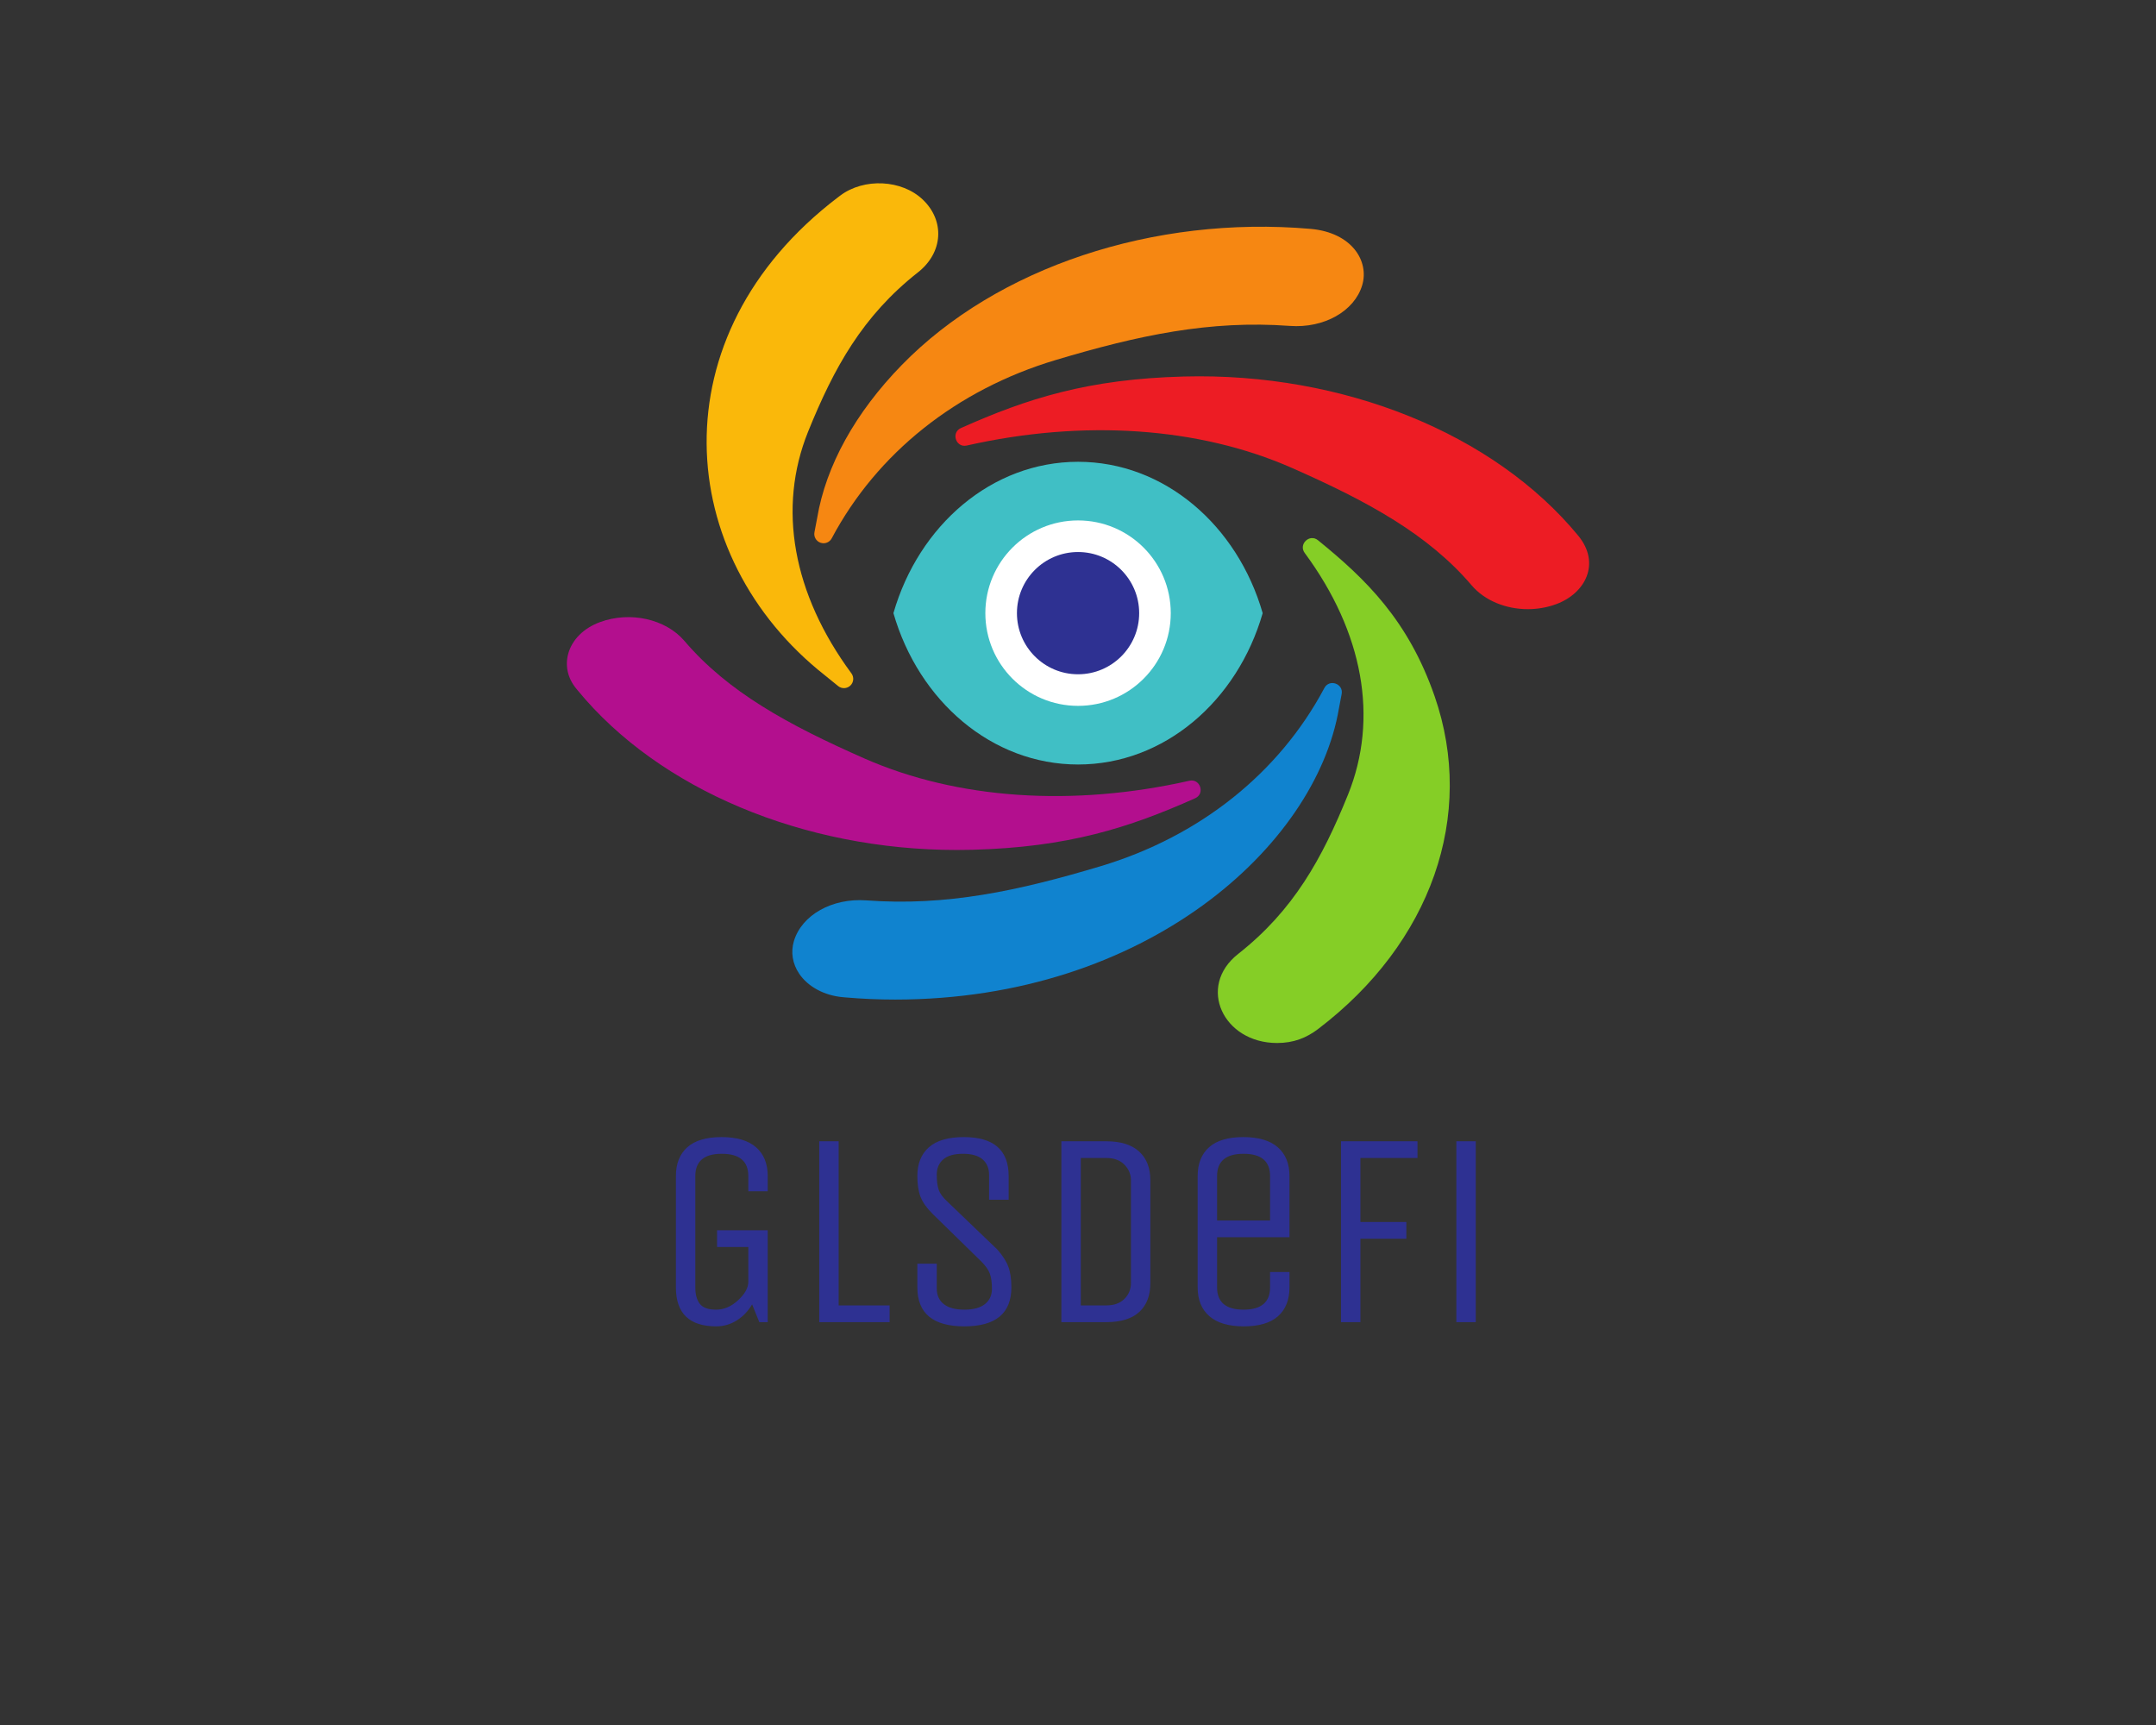 <?xml version="1.0" encoding="UTF-8" standalone="no" ?>
<!DOCTYPE svg PUBLIC "-//W3C//DTD SVG 1.1//EN" "http://www.w3.org/Graphics/SVG/1.1/DTD/svg11.dtd">
<svg xmlns="http://www.w3.org/2000/svg" xmlns:xlink="http://www.w3.org/1999/xlink" version="1.1" width="1280" height="1024" viewBox="0 0 1280 1024" xml:space="preserve">
<rect x="0" y="0" width="1280" height="1024" fill="#333333" stroke="none"/>
<desc>Created with Fabric.js 4.4.0</desc>
<defs>
</defs>
<g transform="matrix(1 0 0 1 640 512)" id="background-logo"  >
<rect style="stroke: none; stroke-width: 0; stroke-dasharray: none; stroke-linecap: butt; stroke-dashoffset: 0; stroke-linejoin: miter; stroke-miterlimit: 4; fill: rgb(255,255,255); fill-opacity: 0; fill-rule: nonzero; opacity: 1;"  paint-order="stroke"  x="-640" y="-512" rx="0" ry="0" width="1280" height="1024" />
</g>
<g transform="matrix(1.921 0 0 1.921 640 363.978)" id="logo-logo"  >
<g style=""  paint-order="stroke"   >
		<g transform="matrix(0.273 0 0 -0.273 0.017 -0)"  >
<path style="stroke: none; stroke-width: 1; stroke-dasharray: none; stroke-linecap: butt; stroke-dashoffset: 0; stroke-linejoin: miter; stroke-miterlimit: 4; fill: rgb(64,191,197); fill-rule: nonzero; opacity: 1;"  paint-order="stroke"  transform=" translate(0, -171.321)" d="M 0 0 C 97.649 0 180.377 71.895 209.011 171.322 C 180.377 270.749 97.649 342.643 0 342.643 C -97.649 342.643 -180.377 270.749 -209.011 171.322 C -180.377 71.895 -97.649 0 0 0" stroke-linecap="round" />
</g>
		<g transform="matrix(0.273 0 0 -0.273 -78.981 -54.83)"  >
<path style="stroke: none; stroke-width: 1; stroke-dasharray: none; stroke-linecap: butt; stroke-dashoffset: 0; stroke-linejoin: miter; stroke-miterlimit: 4; fill: rgb(250,184,10); fill-rule: nonzero; opacity: 1;"  paint-order="stroke"  transform=" translate(3.091, -271.46)" d="M 0 0 L 14.676 -11.916 C 18.78 -15.25 24.711 -14.997 28.522 -11.363 C 32.339 -7.715 32.851 -1.802 29.718 2.445 C -36.745 92.504 -54.172 189.649 -19.362 275.973 C 10.036 348.648 42.441 407.136 105.034 456.364 C 133.565 478.798 135.681 514.657 110.543 538.683 C 86.787 561.389 43.993 563.504 17.088 543.298 L 14.625 541.437 C -191.487 384.733 -171.229 134.617 0 0" stroke-linecap="round" />
</g>
		<g transform="matrix(0.273 0 0 -0.273 3.41 -70.506)"  >
<path style="stroke: none; stroke-width: 1; stroke-dasharray: none; stroke-linecap: butt; stroke-dashoffset: 0; stroke-linejoin: miter; stroke-miterlimit: 4; fill: rgb(246,135,18); fill-rule: nonzero; opacity: 1;"  paint-order="stroke"  transform=" translate(-307.773, -150.527)" d="M 0 0 L -3.071 -16.168 C -4.039 -21.26 -1.14 -26.293 3.749 -28.015 C 4.893 -28.418 6.066 -28.61 7.225 -28.61 C 11.009 -28.61 14.618 -26.551 16.482 -23.048 C 67.808 73.451 157.773 145.108 269.796 178.718 C 363.543 206.769 444.526 224.096 535.037 217.399 C 573.745 214.568 608.174 233.932 617.019 263.482 L 617.019 263.484 C 625.132 290.569 605.544 323.052 558.59 327.236 C 380.864 342.68 203.544 283.633 95.792 173.136 C 43.098 119.106 9.961 59.162 0 0" stroke-linecap="round" />
</g>
		<g transform="matrix(0.273 0 0 -0.273 60.045 -37.209)"  >
<path style="stroke: none; stroke-width: 1; stroke-dasharray: none; stroke-linecap: butt; stroke-dashoffset: 0; stroke-linejoin: miter; stroke-miterlimit: 4; fill: rgb(237,28,36); fill-rule: nonzero; opacity: 1;"  paint-order="stroke"  transform=" translate(346.613, -48.929)" d="M 0 0 C -95.335 115.991 -266.404 185.202 -446.526 180.489 C -555.252 177.675 -624.127 155.59 -699.087 122.15 C -710.575 117.023 -704.784 99.584 -692.507 102.352 C -560.32 132.199 -429.803 123.297 -325.004 77.283 C -238.068 39.028 -170.094 1.742 -120.932 -55.878 C -106.125 -73.235 -82.113 -82.86 -57.364 -82.858 C -46.599 -82.858 -35.694 -81.036 -25.347 -77.238 C 8.263 -64.902 25.128 -30.824 0 0" stroke-linecap="round" />
</g>
		<g transform="matrix(0.273 0 0 -0.273 79.055 54.818)"  >
<path style="stroke: none; stroke-width: 1; stroke-dasharray: none; stroke-linecap: butt; stroke-dashoffset: 0; stroke-linejoin: miter; stroke-miterlimit: 4; fill: rgb(133,206,38); fill-rule: nonzero; opacity: 1;"  paint-order="stroke"  transform=" translate(-17.913, 283.333)" d="M 0 0 C -9.499 7.709 -22.308 -4.51 -15.04 -14.362 C 51.423 -104.419 68.85 -201.56 34.04 -287.887 C 4.635 -360.566 -27.771 -419.06 -90.36 -468.279 C -137.369 -505.255 -107.225 -569.098 -46.316 -569.098 C -27.477 -569.098 -13.096 -563.305 0.049 -553.353 C 128.249 -455.889 178.832 -311.539 132.07 -176.639 C 102.293 -90.765 54.465 -44.207 0 0" stroke-linecap="round" />
</g>
		<g transform="matrix(0.273 0 0 -0.273 -3.376 70.506)"  >
<path style="stroke: none; stroke-width: 1; stroke-dasharray: none; stroke-linecap: butt; stroke-dashoffset: 0; stroke-linejoin: miter; stroke-miterlimit: 4; fill: rgb(16,131,207); fill-rule: nonzero; opacity: 1;"  paint-order="stroke"  transform=" translate(307.774, 150.528)" d="M 0 0 L 3.071 16.17 C 5.306 27.94 -10.884 33.585 -16.482 23.05 C -67.806 -73.448 -157.773 -145.103 -269.798 -178.714 C -363.543 -206.775 -444.525 -224.092 -535.035 -217.397 C -573.706 -214.527 -608.168 -233.928 -617.019 -263.484 C -620.772 -276.018 -618.645 -289.134 -611.028 -300.407 C -601.09 -315.111 -582.772 -325.029 -561.733 -326.958 L -558.588 -327.236 C -539.857 -328.866 -521.154 -329.664 -502.51 -329.664 C -218.277 -329.664 -26.244 -155.857 -2.2737367544323206e-13 0" stroke-linecap="round" />
</g>
		<g transform="matrix(0.273 0 0 -0.273 -60.029 37.208)"  >
<path style="stroke: none; stroke-width: 1; stroke-dasharray: none; stroke-linecap: butt; stroke-dashoffset: 0; stroke-linejoin: miter; stroke-miterlimit: 4; fill: rgb(179,15,142); fill-rule: nonzero; opacity: 1;"  paint-order="stroke"  transform=" translate(99.977, -131.564)" d="M 0 0 C 108.751 2.815 177.619 24.915 252.561 58.339 C 264.064 63.468 258.225 80.94 245.981 78.137 C 113.801 48.286 -16.719 57.188 -121.519 103.205 C -208.456 141.459 -276.43 178.746 -325.592 236.364 C -346.84 261.277 -387.041 270.261 -421.179 257.727 C -439.653 250.946 -452.768 237.908 -457.164 221.959 C -460.925 208.311 -457.803 194.384 -448.368 182.747 L -446.524 180.487 C -354.217 68.178 -190.887 -0.221 -17.129 -0.221 C -11.433 -0.221 -5.714 -0.147 0 0" stroke-linecap="round" />
</g>
		<g transform="matrix(0.273 0 0 -0.273 0.017 -0)"  >
<path style="stroke: none; stroke-width: 1; stroke-dasharray: none; stroke-linecap: butt; stroke-dashoffset: 0; stroke-linejoin: miter; stroke-miterlimit: 4; fill: rgb(255,255,255); fill-rule: nonzero; opacity: 1;"  paint-order="stroke"  transform=" translate(104.953, 0)" d="M 0 0 C 0 -57.964 -46.989 -104.953 -104.953 -104.953 C -162.917 -104.953 -209.906 -57.964 -209.906 0 C -209.906 57.964 -162.917 104.953 -104.953 104.953 C -46.989 104.953 0 57.964 0 0" stroke-linecap="round" />
</g>
		<g transform="matrix(0.273 0 0 -0.273 0.017 -0)"  >
<path style="stroke: none; stroke-width: 1; stroke-dasharray: none; stroke-linecap: butt; stroke-dashoffset: 0; stroke-linejoin: miter; stroke-miterlimit: 4; fill: rgb(46,49,146); fill-rule: nonzero; opacity: 1;"  paint-order="stroke"  transform=" translate(69.186, 0)" d="M 0 0 C 0 -38.21 -30.976 -69.186 -69.186 -69.186 C -107.396 -69.186 -138.372 -38.21 -138.372 0 C -138.372 38.21 -107.396 69.186 -69.186 69.186 C -30.976 69.186 0 38.21 0 0" stroke-linecap="round" />
</g>
</g>
</g>
<g transform="matrix(1.921 0 0 1.921 638.714 731.175)" id="text-logo"  >
<g style=""  paint-order="stroke"   >
		<g transform="matrix(1 0 0 1 0 0)" id="text-logo-path-0"  >
<path style="stroke: none; stroke-width: 0; stroke-dasharray: none; stroke-linecap: butt; stroke-dashoffset: 0; stroke-linejoin: miter; stroke-miterlimit: 4; fill: rgb(46,49,146); fill-rule: nonzero; opacity: 1;"  paint-order="stroke"  transform=" translate(-130.91, 27.945)" d="M 7.31 -10.75 L 7.31 -10.75 L 7.31 -45.14 Q 7.31 -50.89 10.83 -54.04 Q 14.36 -57.19 21.42 -57.19 Q 28.47 -57.19 32.08 -54.04 Q 35.69 -50.89 35.69 -45.14 L 35.69 -45.14 L 35.69 -40.44 L 29.69 -40.44 L 29.69 -45.14 Q 29.69 -52.03 21.5 -52.03 Q 13.31 -52.03 13.31 -45.14 L 13.31 -45.14 L 13.31 -10.75 Q 13.31 -7.47 14.7 -5.67 Q 16.08 -3.86 19.74 -3.86 Q 23.39 -3.86 26.54 -6.78 Q 29.69 -9.7 29.69 -12.47 L 29.69 -12.47 L 29.69 -23.22 L 20.03 -23.22 L 20.03 -28.39 L 35.69 -28.39 L 35.69 0 L 33.09 0 L 30.86 -5.5 Q 29.06 -2.39 26.14 -0.55 Q 23.22 1.3 19.78 1.3 L 19.78 1.3 Q 7.31 1.3 7.31 -10.75 Z M 73.36 0 L 51.61 0 L 51.61 -55.89 L 57.61 -55.89 L 57.61 -5.17 L 73.36 -5.17 L 73.36 0 Z M 81.93 -10.75 L 81.93 -10.75 L 81.93 -18.06 L 87.93 -18.06 L 87.93 -10.41 Q 87.93 -7.31 90.09 -5.58 Q 92.26 -3.86 96.46 -3.86 Q 100.66 -3.86 102.82 -5.58 Q 104.98 -7.31 104.98 -10.27 Q 104.98 -13.23 104.33 -14.99 Q 103.68 -16.75 101.71 -18.73 L 101.71 -18.73 L 86.55 -33.55 Q 83.9 -36.2 82.91 -38.74 Q 81.93 -41.28 81.93 -45.14 L 81.93 -45.14 Q 81.93 -50.89 85.5 -54.04 Q 89.07 -57.19 96.29 -57.19 L 96.29 -57.19 Q 110.15 -57.19 110.15 -45.14 L 110.15 -45.14 L 110.15 -37.83 L 104.1 -37.83 L 104.1 -45.48 Q 104.1 -48.58 102.08 -50.31 Q 100.07 -52.03 96.02 -52.03 Q 91.96 -52.03 89.95 -50.31 Q 87.93 -48.58 87.93 -45.58 Q 87.93 -42.58 88.54 -40.86 Q 89.15 -39.14 91.21 -37.25 L 91.21 -37.25 L 106.62 -22.47 Q 109.1 -19.69 110.04 -17.15 Q 110.99 -14.61 110.99 -10.75 L 110.99 -10.75 Q 110.99 1.3 96.46 1.3 Q 81.93 1.3 81.93 -10.75 Z M 140.3 0 L 126.44 0 L 126.44 -55.89 L 140.3 -55.89 Q 147.01 -55.89 150.48 -52.72 Q 153.94 -49.55 153.94 -43.84 L 153.94 -43.84 L 153.94 -12.05 Q 153.94 -6.3 150.52 -3.15 Q 147.1 0 140.3 0 L 140.3 0 Z M 132.44 -50.73 L 132.44 -5.17 L 140.3 -5.17 Q 143.91 -5.17 145.92 -7.18 Q 147.94 -9.2 147.94 -12.05 L 147.94 -12.05 L 147.94 -43.84 Q 147.94 -46.61 145.92 -48.67 Q 143.91 -50.73 140.3 -50.73 L 140.3 -50.73 L 132.44 -50.73 Z M 168.56 -10.75 L 168.56 -10.75 L 168.56 -45.14 Q 168.56 -50.89 172.08 -54.04 Q 175.61 -57.19 182.67 -57.19 Q 189.72 -57.19 193.33 -54.04 Q 196.94 -50.89 196.94 -45.14 L 196.94 -45.14 L 196.94 -26.25 L 174.56 -26.25 L 174.56 -10.75 Q 174.56 -3.86 182.75 -3.86 Q 190.94 -3.86 190.94 -10.75 L 190.94 -10.75 L 190.94 -15.5 L 196.94 -15.5 L 196.94 -10.75 Q 196.94 -5 193.42 -1.85 Q 189.89 1.3 182.83 1.3 Q 175.78 1.3 172.17 -1.85 Q 168.56 -5 168.56 -10.75 Z M 174.56 -45.14 L 174.56 -31.41 L 190.94 -31.41 L 190.94 -45.14 Q 190.94 -52.03 182.75 -52.03 Q 174.56 -52.03 174.56 -45.14 L 174.56 -45.14 Z M 218.86 0 L 212.86 0 L 212.86 -55.89 L 236.5 -55.89 L 236.5 -50.73 L 218.86 -50.73 L 218.86 -30.95 L 233.06 -30.95 L 233.06 -25.78 L 218.86 -25.78 L 218.86 0 Z M 254.51 0 L 248.51 0 L 248.51 -55.89 L 254.51 -55.89 L 254.51 0 Z" stroke-linecap="round" />
</g>
</g>
</g>
</svg>